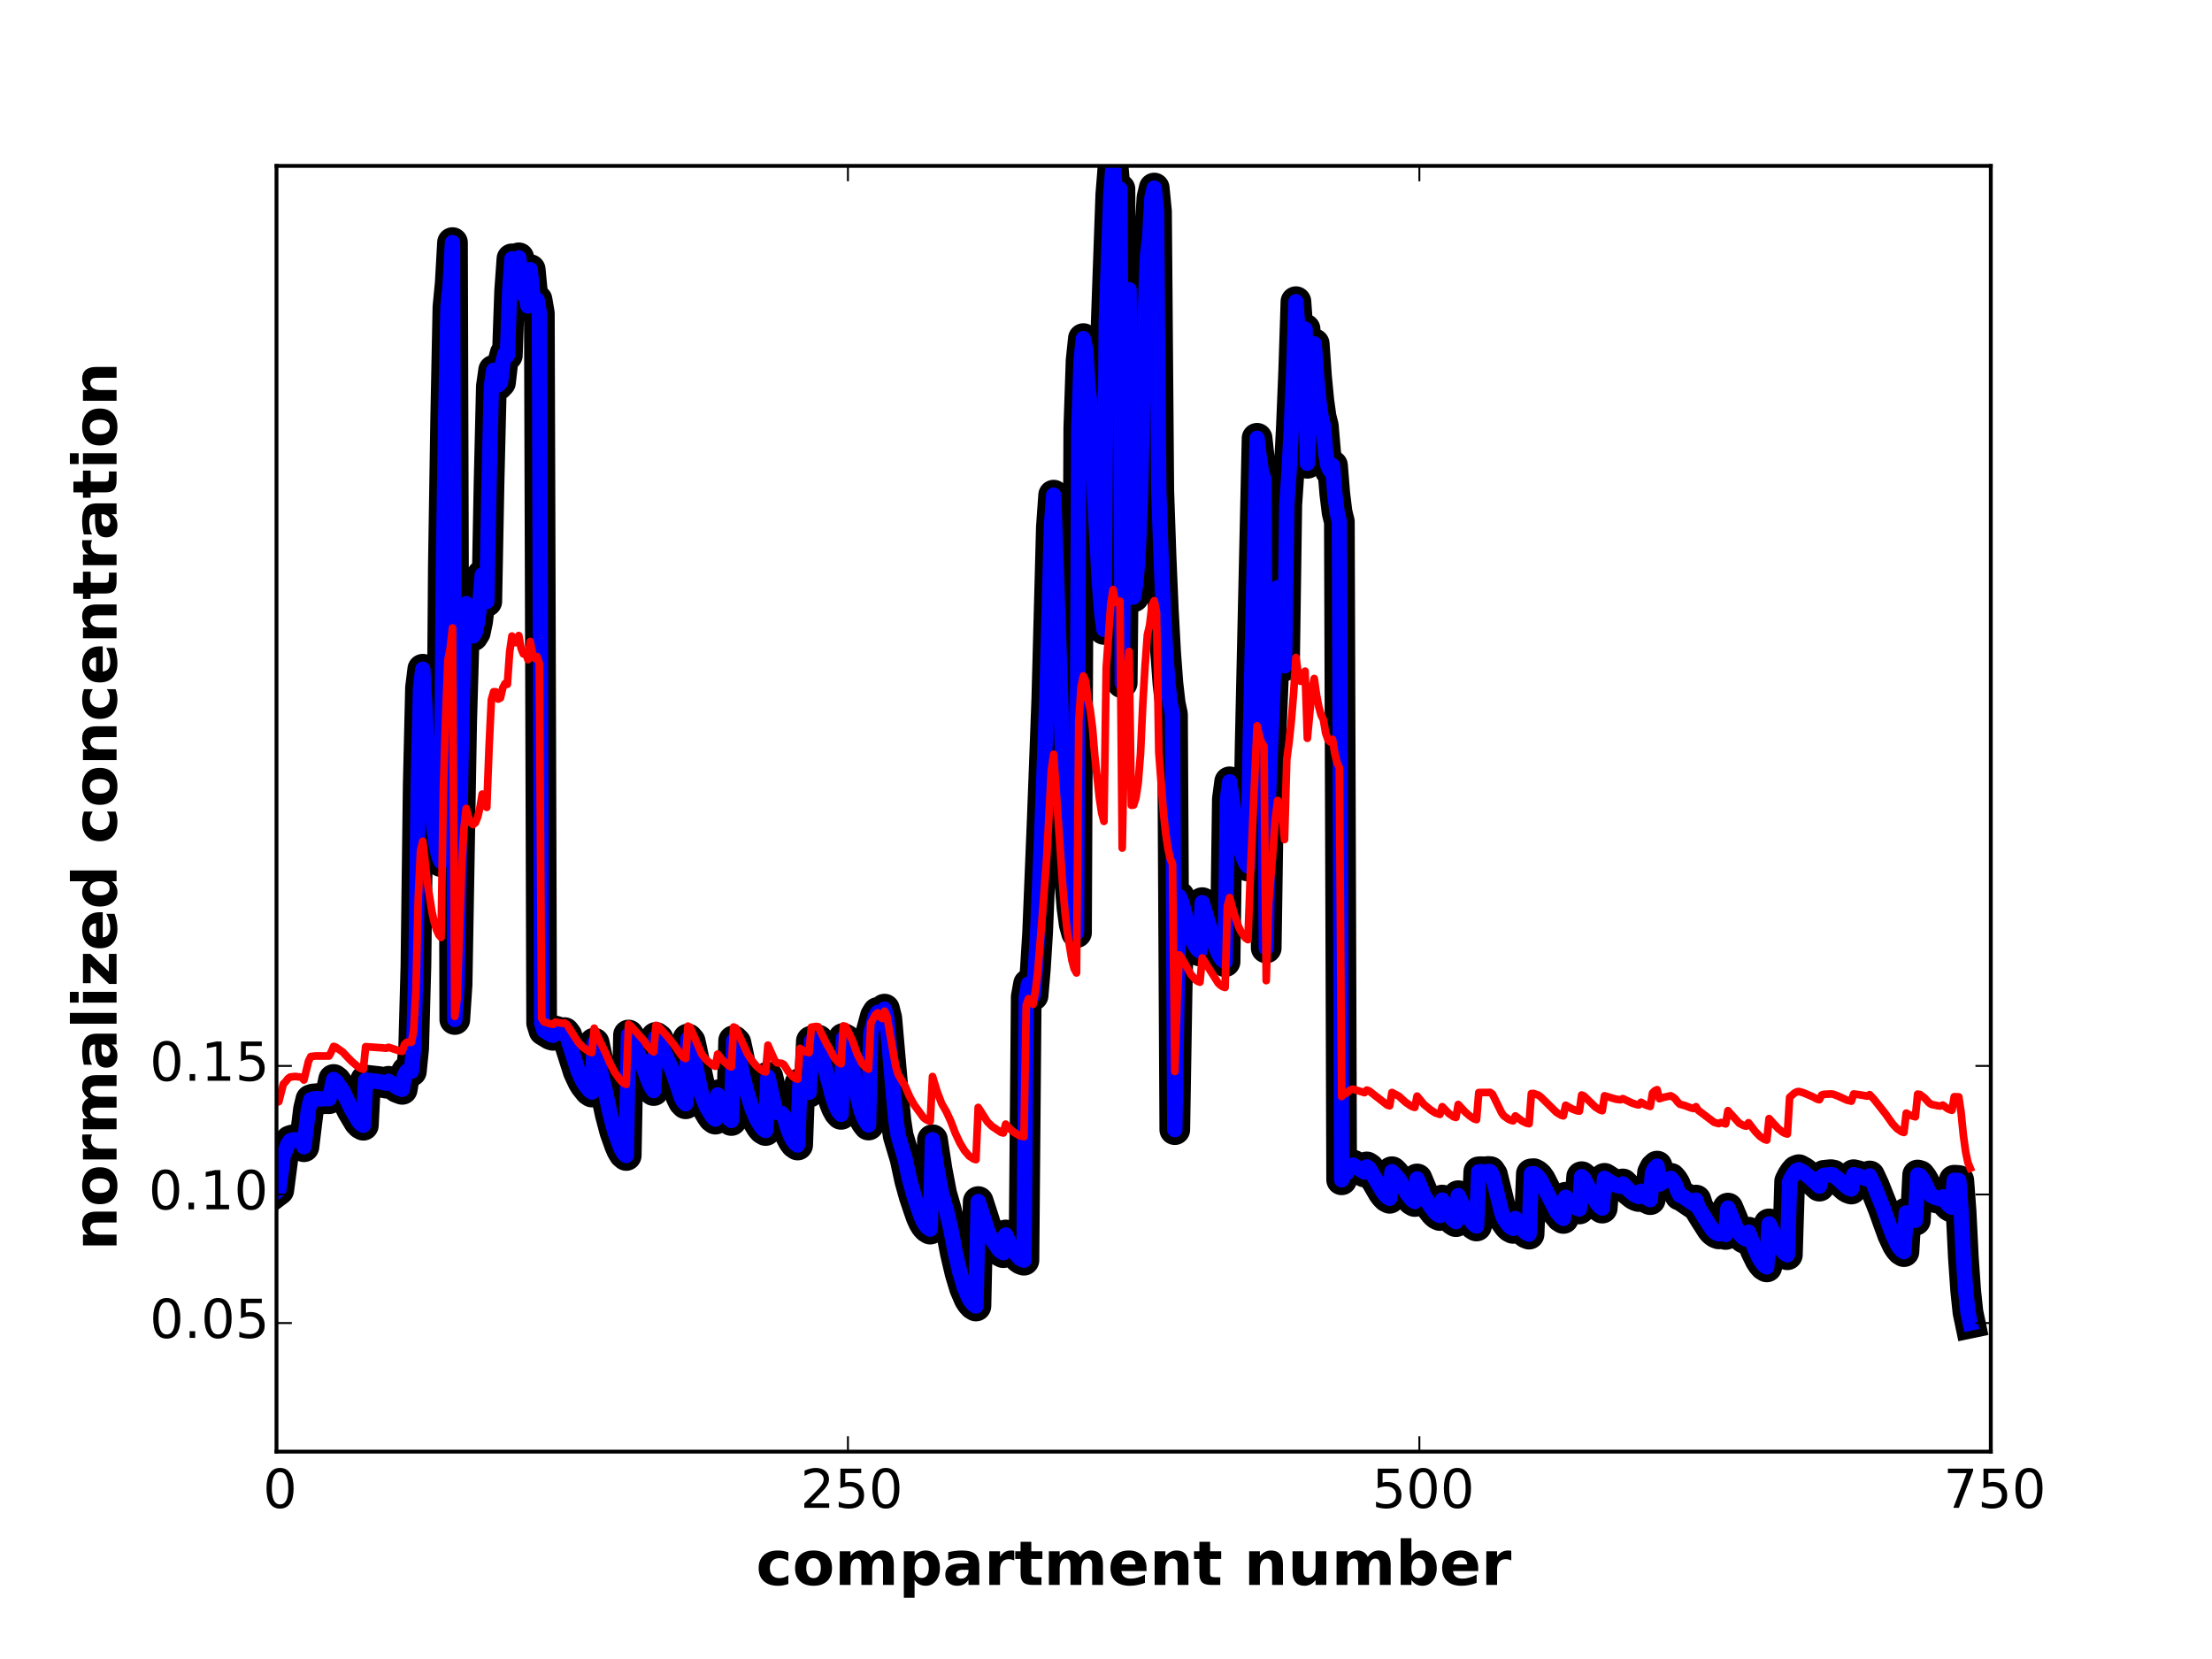 <?xml version="1.0" encoding="utf-8" standalone="no"?>
<!DOCTYPE svg PUBLIC "-//W3C//DTD SVG 1.1//EN"
  "http://www.w3.org/Graphics/SVG/1.1/DTD/svg11.dtd">
<!-- Created with matplotlib (http://matplotlib.org/) -->
<svg height="432pt" version="1.1" viewBox="0 0 576 432" width="576pt" xmlns="http://www.w3.org/2000/svg" xmlns:xlink="http://www.w3.org/1999/xlink">
 <defs>
  <style type="text/css">
*{stroke-linecap:butt;stroke-linejoin:round;}
  </style>
 </defs>
 <g id="figure_1">
  <g id="patch_1">
   <path d="
M0 432
L576 432
L576 0
L0 0
z
" style="fill:#ffffff;"/>
  </g>
  <g id="axes_1">
   <g id="patch_2">
    <path d="
M72 378
L518.4 378
L518.4 43.2
L72 43.2
z
" style="fill:#ffffff;"/>
   </g>
   <g id="line2d_1">
    <path clip-path="url(#p332b41defa)" d="
M72 310.316
L72.595 309.867
L73.786 300.676
L74.381 299.472
L74.976 297.903
L75.571 297.048
L76.166 296.843
L76.762 296.776
L78.547 297.112
L79.142 298.606
L80.333 288.84
L80.928 286.38
L81.523 286.176
L82.714 286.078
L83.309 286.183
L84.499 286.082
L85.69 286.097
L86.285 283.867
L86.88 281.094
L87.475 281.545
L89.261 284.06
L90.451 286.61
L91.642 289.05
L93.427 292.045
L94.022 292.669
L94.618 293.009
L95.213 281.256
L98.784 281.662
L100.57 282.054
L101.165 281.566
L103.546 283.223
L104.736 283.661
L105.331 280.042
L105.926 278.973
L107.117 278.956
L107.712 273.051
L108.307 251.461
L108.902 204.486
L109.498 179.108
L110.093 174.268
L111.283 195.794
L112.474 210.921
L113.069 216.306
L113.664 220.322
L114.259 223.004
L114.854 224.357
L115.45 147.163
L116.045 109.528
L116.64 79.968
L117.235 73.752
L117.83 63.175
L118.426 265.477
L119.021 256.377
L120.211 188.242
L120.806 167.59
L121.402 157.193
L121.997 161.849
L122.592 164.645
L123.187 165.581
L123.782 164.627
L124.378 161.729
L124.973 156.8
L125.568 149.714
L126.163 154.318
L126.758 156.622
L127.354 125.374
L127.949 100.596
L128.544 96.413
L129.139 96.454
L129.734 100.225
L130.33 99.568
L130.925 94.375
L131.52 92.106
L132.115 92.518
L132.71 75.755
L133.306 67.402
L133.901 70.843
L134.496 70.79
L135.091 67.14
L135.686 73.71
L136.282 76.707
L136.877 76.198
L137.472 79.677
L138.067 70.205
L138.662 76.374
L139.258 78.985
L139.853 78.09
L140.448 81.587
L141.043 266.386
L141.638 268.323
L143.424 269.411
L144.019 269.597
L144.614 268.476
L145.805 268.915
L146.4 269.043
L146.995 268.885
L147.59 269.653
L150.566 278.985
L151.757 281.537
L152.352 282.495
L153.542 283.969
L154.138 284.369
L154.733 271.626
L155.923 277.189
L157.709 284.563
L158.899 290.156
L160.09 294.655
L161.28 297.998
L161.875 299.393
L162.47 300.366
L163.066 300.877
L163.661 269.518
L164.256 270.446
L166.637 275.527
L169.018 281.91
L169.613 283.097
L170.208 283.973
L170.803 270.134
L171.398 270.583
L172.589 273.312
L173.779 275.917
L174.97 278.512
L176.16 281.982
L177.35 285.598
L177.946 286.799
L178.541 287.422
L179.136 270.535
L179.731 271.223
L181.517 279.543
L182.707 285.103
L183.898 288.076
L185.088 290.093
L185.683 290.962
L186.278 291.416
L186.874 285.117
L188.064 288.139
L189.85 291.306
L190.445 291.775
L191.04 270.996
L191.635 271.58
L192.23 274.292
L193.421 280.255
L194.611 284.817
L195.802 288.531
L196.992 291.365
L198.182 293.344
L198.778 294.025
L199.373 294.379
L199.968 280.443
L201.754 288.478
L202.349 289.678
L203.539 289.927
L204.134 290.599
L205.325 294.392
L205.92 295.84
L206.515 296.966
L207.11 297.748
L207.706 298.157
L208.301 282.115
L209.491 283.691
L210.086 284.171
L210.682 284.422
L211.277 271.111
L212.467 270.718
L213.062 270.856
L214.253 275.812
L215.443 280.526
L216.038 282.451
L216.634 284.946
L217.229 286.943
L217.824 288.441
L218.419 289.519
L219.014 290.175
L219.61 270.403
L220.205 270.712
L221.99 278.082
L223.181 284.925
L223.776 287.529
L224.371 289.607
L224.966 291.155
L225.562 292.207
L226.157 292.955
L226.752 269.036
L227.942 264.617
L228.538 263.641
L229.133 265.582
L229.728 266.566
L230.323 262.773
L230.918 265.122
L232.704 285.569
L233.299 291.877
L233.894 295.781
L235.68 301.758
L236.87 307.288
L238.061 311.551
L239.251 315.074
L239.846 316.768
L240.442 318.094
L241.037 319.065
L241.632 319.693
L242.227 320.061
L242.822 296.788
L244.013 304.59
L245.203 310.852
L246.394 314.957
L247.584 320.076
L248.774 326.314
L249.965 331.396
L251.155 335.355
L252.346 338.137
L252.941 339.062
L253.536 339.718
L254.131 340.084
L254.726 312.892
L255.917 316.555
L257.107 320.347
L257.702 321.68
L258.298 322.697
L259.488 324.452
L260.083 325.325
L260.678 325.896
L261.274 326.192
L261.869 321.585
L263.059 324.229
L264.25 326.138
L265.44 327.535
L266.035 327.947
L266.63 328.153
L267.226 259.582
L267.821 256.25
L268.416 258.231
L269.011 259.229
L269.606 252.315
L270.202 242.723
L271.392 213.584
L272.582 182.112
L273.773 137.259
L274.368 128.933
L276.749 198.091
L277.344 211.417
L277.939 221.89
L279.13 236.297
L279.725 240.694
L280.32 242.854
L280.915 111.521
L281.51 93.874
L282.106 88.171
L282.701 90.991
L283.296 100.567
L283.891 105.838
L284.486 115.333
L285.082 129.843
L286.272 151.766
L286.867 159.445
L287.462 163.899
L288.058 83.976
L289.248 50.668
L289.843 43.2
L290.438 49.856
L291.034 49.211
L291.629 49.217
L292.224 177.828
L292.819 117.541
L293.414 88.655
L294.01 75.432
L294.605 155.527
L295.2 155.413
L295.795 151.672
L296.39 143.754
L296.986 128.72
L297.581 102.84
L298.176 82.794
L298.771 66.804
L299.366 61.731
L299.962 51.487
L300.557 48.966
L301.152 55.044
L301.747 127.795
L302.342 145.024
L302.938 159.03
L303.533 169.979
L304.128 178
L304.723 183.188
L305.318 186.033
L305.914 294.154
L306.509 258.004
L307.104 233.478
L307.699 234.97
L310.08 243.512
L310.675 245.094
L311.27 246.332
L311.866 247.196
L312.461 247.651
L313.056 235.046
L315.437 242.98
L316.627 246.716
L317.222 248.137
L317.818 249.244
L318.413 250.013
L319.008 250.417
L319.603 208.104
L320.198 203.585
L321.389 212.201
L322.579 219.006
L323.174 221.465
L323.77 223.298
L324.365 224.756
L324.96 225.513
L325.555 193.188
L327.341 114.13
L327.936 119.482
L328.531 123.027
L329.126 124.799
L329.722 246.85
L330.317 207.372
L331.507 178.459
L332.102 162.038
L332.698 153.011
L333.293 157.761
L333.888 160.15
L334.483 173.38
L335.078 131.443
L335.674 122.668
L336.269 111.273
L336.864 96.882
L337.459 78.561
L338.054 86.997
L338.65 90.953
L339.245 90.551
L339.84 85.693
L340.435 120.642
L341.626 95.478
L342.221 89.525
L342.816 98.055
L343.411 104.228
L344.006 108.547
L344.602 110.922
L345.197 117.922
L345.792 121.338
L346.387 122.538
L346.982 121.227
L347.578 128.566
L348.173 133.423
L348.768 135.853
L349.363 307.22
L349.958 305.904
L350.554 305.511
L351.149 304.402
L351.744 303.592
L352.339 303.387
L355.315 305.185
L355.91 303.864
L356.506 304.261
L358.886 308.243
L360.077 310.307
L360.672 311.112
L361.267 311.705
L361.862 312.033
L362.458 305.113
L363.053 305.683
L363.648 306.439
L364.243 306.995
L366.029 310.239
L367.219 311.876
L367.814 312.515
L368.41 312.868
L369.005 306.993
L370.195 309.841
L370.79 311.32
L372.576 314.235
L373.766 315.739
L374.362 316.241
L374.957 316.518
L375.552 312.493
L376.742 315.044
L377.933 317.063
L378.528 317.739
L379.123 318.113
L379.718 311.352
L381.504 315.216
L382.694 317.289
L383.29 318.197
L383.885 318.875
L384.48 319.245
L385.075 305.141
L385.67 305.106
L386.861 305.185
L387.456 305.053
L388.051 305.086
L388.646 305.993
L391.027 315.706
L391.622 317.328
L392.813 319.005
L393.408 319.562
L394.003 319.869
L394.598 317.312
L396.384 320.011
L396.979 320.655
L397.574 321.116
L398.17 321.365
L398.765 305.671
L399.36 305.623
L399.955 305.936
L400.55 306.47
L401.146 307.297
L405.312 315.46
L406.502 316.9
L407.098 317.279
L407.693 311.762
L409.478 313.774
L410.669 314.62
L411.264 314.814
L411.859 306.409
L412.454 306.912
L414.835 311.695
L416.026 313.529
L416.621 314.187
L417.216 314.588
L417.811 306.841
L420.192 308.359
L421.382 308.794
L421.978 308.905
L422.573 308.296
L424.358 310.085
L425.549 311.036
L426.144 311.378
L426.739 311.568
L427.334 310.208
L428.525 311.621
L429.12 312.108
L429.715 312.382
L430.31 305.396
L430.906 304.211
L431.501 303.653
L432.096 308.342
L433.286 307.582
L433.882 307.386
L434.477 307.042
L435.072 306.834
L435.667 307.515
L436.262 308.491
L436.858 310.109
L437.453 311.234
L438.048 311.441
L441.024 313.451
L441.619 312.495
L442.214 314.372
L444 317.259
L445.786 320.05
L446.381 320.676
L446.976 321.081
L447.571 321.304
L448.166 320.7
L448.762 321.183
L449.357 321.452
L449.952 314.59
L451.142 317.394
L452.333 320.441
L453.523 321.855
L454.118 322.361
L454.714 322.647
L455.309 320.858
L457.094 325.479
L458.285 327.943
L458.88 328.869
L459.475 329.536
L460.07 329.896
L460.666 318.7
L463.046 323.902
L464.237 325.788
L464.832 326.401
L465.427 326.735
L466.022 307.63
L466.618 306.431
L467.213 305.512
L467.808 304.821
L468.403 304.585
L469.594 305.248
L471.379 306.704
L473.76 308.872
L474.355 306.447
L474.95 306.063
L476.736 305.876
L477.331 305.979
L478.522 306.892
L480.902 309.046
L481.498 309.412
L482.093 309.62
L482.688 305.887
L483.878 306.181
L485.664 306.867
L486.259 306.993
L486.854 306.218
L488.045 308.774
L490.426 314.762
L491.616 318.128
L492.806 321.382
L493.997 323.945
L494.592 324.888
L495.187 325.559
L495.782 325.919
L496.378 315.847
L497.568 317.113
L498.163 317.536
L498.758 317.769
L499.354 305.97
L499.949 306.145
L500.544 306.906
L501.139 307.93
L502.33 310.522
L502.925 311.321
L504.115 311.871
L505.306 312.165
L505.901 311.673
L507.091 313.419
L507.686 314.024
L508.282 314.364
L508.877 307.323
L510.067 307.397
L510.662 315.42
L511.258 327.43
L511.853 336.022
L512.448 341.682
L513.043 344.52
L513.043 344.52" style="fill:none;stroke:#000000;stroke-linecap:square;stroke-width:8;"/>
   </g>
   <g id="line2d_2">
    <path clip-path="url(#p332b41defa)" d="
M72 310.316
L72.595 309.867
L73.786 300.676
L74.381 299.472
L74.976 297.903
L75.571 297.048
L76.166 296.843
L76.762 296.776
L78.547 297.112
L79.142 298.606
L80.333 288.84
L80.928 286.38
L81.523 286.176
L82.714 286.078
L83.309 286.183
L84.499 286.082
L85.69 286.097
L86.285 283.867
L86.88 281.094
L87.475 281.545
L89.261 284.06
L90.451 286.61
L91.642 289.05
L93.427 292.045
L94.022 292.669
L94.618 293.009
L95.213 281.256
L98.784 281.662
L100.57 282.054
L101.165 281.566
L103.546 283.223
L104.736 283.661
L105.331 280.042
L105.926 278.973
L107.117 278.956
L107.712 273.051
L108.307 251.461
L108.902 204.486
L109.498 179.108
L110.093 174.268
L111.283 195.794
L112.474 210.921
L113.069 216.306
L113.664 220.322
L114.259 223.004
L114.854 224.357
L115.45 147.163
L116.045 109.528
L116.64 79.968
L117.235 73.752
L117.83 63.175
L118.426 265.477
L119.021 256.377
L120.211 188.242
L120.806 167.59
L121.402 157.193
L121.997 161.849
L122.592 164.645
L123.187 165.581
L123.782 164.627
L124.378 161.729
L124.973 156.8
L125.568 149.714
L126.163 154.318
L126.758 156.622
L127.354 125.374
L127.949 100.596
L128.544 96.413
L129.139 96.454
L129.734 100.225
L130.33 99.568
L130.925 94.375
L131.52 92.106
L132.115 92.518
L132.71 75.755
L133.306 67.402
L133.901 70.843
L134.496 70.79
L135.091 67.14
L135.686 73.71
L136.282 76.707
L136.877 76.198
L137.472 79.677
L138.067 70.205
L138.662 76.374
L139.258 78.985
L139.853 78.09
L140.448 81.587
L141.043 266.386
L141.638 268.323
L143.424 269.411
L144.019 269.597
L144.614 268.476
L145.805 268.915
L146.4 269.043
L146.995 268.885
L147.59 269.653
L150.566 278.985
L151.757 281.537
L152.352 282.495
L153.542 283.969
L154.138 284.369
L154.733 271.626
L155.923 277.189
L157.709 284.563
L158.899 290.156
L160.09 294.655
L161.28 297.998
L161.875 299.393
L162.47 300.366
L163.066 300.877
L163.661 269.518
L164.256 270.446
L166.637 275.527
L169.018 281.91
L169.613 283.097
L170.208 283.973
L170.803 270.134
L171.398 270.583
L172.589 273.312
L173.779 275.917
L174.97 278.512
L176.16 281.982
L177.35 285.598
L177.946 286.799
L178.541 287.422
L179.136 270.535
L179.731 271.223
L181.517 279.543
L182.707 285.103
L183.898 288.076
L185.088 290.093
L185.683 290.962
L186.278 291.416
L186.874 285.117
L188.064 288.139
L189.85 291.306
L190.445 291.775
L191.04 270.996
L191.635 271.58
L192.23 274.292
L193.421 280.255
L194.611 284.817
L195.802 288.531
L196.992 291.365
L198.182 293.344
L198.778 294.025
L199.373 294.379
L199.968 280.443
L201.754 288.478
L202.349 289.678
L203.539 289.927
L204.134 290.599
L205.325 294.392
L205.92 295.84
L206.515 296.966
L207.11 297.748
L207.706 298.157
L208.301 282.115
L209.491 283.691
L210.086 284.171
L210.682 284.422
L211.277 271.111
L212.467 270.718
L213.062 270.856
L214.253 275.812
L215.443 280.526
L216.038 282.451
L216.634 284.946
L217.229 286.943
L217.824 288.441
L218.419 289.519
L219.014 290.175
L219.61 270.403
L220.205 270.712
L221.99 278.082
L223.181 284.925
L223.776 287.529
L224.371 289.607
L224.966 291.155
L225.562 292.207
L226.157 292.955
L226.752 269.036
L227.942 264.617
L228.538 263.641
L229.133 265.582
L229.728 266.566
L230.323 262.773
L230.918 265.122
L232.704 285.569
L233.299 291.877
L233.894 295.781
L235.68 301.758
L236.87 307.288
L238.061 311.551
L239.251 315.074
L239.846 316.768
L240.442 318.094
L241.037 319.065
L241.632 319.693
L242.227 320.061
L242.822 296.788
L244.013 304.59
L245.203 310.852
L246.394 314.957
L247.584 320.076
L248.774 326.314
L249.965 331.396
L251.155 335.355
L252.346 338.137
L252.941 339.062
L253.536 339.718
L254.131 340.084
L254.726 312.892
L255.917 316.555
L257.107 320.347
L257.702 321.68
L258.298 322.697
L259.488 324.452
L260.083 325.325
L260.678 325.896
L261.274 326.192
L261.869 321.585
L263.059 324.229
L264.25 326.138
L265.44 327.535
L266.035 327.947
L266.63 328.153
L267.226 259.582
L267.821 256.25
L268.416 258.231
L269.011 259.229
L269.606 252.315
L270.202 242.723
L271.392 213.584
L272.582 182.112
L273.773 137.259
L274.368 128.933
L276.749 198.091
L277.344 211.417
L277.939 221.89
L279.13 236.297
L279.725 240.694
L280.32 242.854
L280.915 111.521
L281.51 93.874
L282.106 88.171
L282.701 90.991
L283.296 100.567
L283.891 105.838
L284.486 115.333
L285.082 129.843
L286.272 151.766
L286.867 159.445
L287.462 163.899
L288.058 83.976
L289.248 50.668
L289.843 43.2
L290.438 49.856
L291.034 49.211
L291.629 49.217
L292.224 177.828
L292.819 117.541
L293.414 88.655
L294.01 75.432
L294.605 155.527
L295.2 155.413
L295.795 151.672
L296.39 143.754
L296.986 128.72
L297.581 102.84
L298.176 82.794
L298.771 66.804
L299.366 61.731
L299.962 51.487
L300.557 48.966
L301.152 55.044
L301.747 127.795
L302.342 145.024
L302.938 159.03
L303.533 169.979
L304.128 178
L304.723 183.188
L305.318 186.033
L305.914 294.154
L306.509 258.004
L307.104 233.478
L307.699 234.97
L310.08 243.512
L310.675 245.094
L311.27 246.332
L311.866 247.196
L312.461 247.651
L313.056 235.046
L315.437 242.98
L316.627 246.716
L317.222 248.137
L317.818 249.244
L318.413 250.013
L319.008 250.417
L319.603 208.104
L320.198 203.585
L321.389 212.201
L322.579 219.006
L323.174 221.465
L323.77 223.298
L324.365 224.756
L324.96 225.513
L325.555 193.188
L327.341 114.13
L327.936 119.482
L328.531 123.027
L329.126 124.799
L329.722 246.85
L330.317 207.372
L331.507 178.459
L332.102 162.038
L332.698 153.011
L333.293 157.761
L333.888 160.15
L334.483 173.38
L335.078 131.443
L335.674 122.668
L336.269 111.273
L336.864 96.882
L337.459 78.561
L338.054 86.997
L338.65 90.953
L339.245 90.551
L339.84 85.693
L340.435 120.642
L341.626 95.478
L342.221 89.525
L342.816 98.055
L343.411 104.228
L344.006 108.547
L344.602 110.922
L345.197 117.922
L345.792 121.338
L346.387 122.538
L346.982 121.227
L347.578 128.566
L348.173 133.423
L348.768 135.853
L349.363 307.22
L349.958 305.904
L350.554 305.511
L351.149 304.402
L351.744 303.592
L352.339 303.387
L355.315 305.185
L355.91 303.864
L356.506 304.261
L358.886 308.243
L360.077 310.307
L360.672 311.112
L361.267 311.705
L361.862 312.033
L362.458 305.113
L363.053 305.683
L363.648 306.439
L364.243 306.995
L366.029 310.239
L367.219 311.876
L367.814 312.515
L368.41 312.868
L369.005 306.993
L370.195 309.841
L370.79 311.32
L372.576 314.235
L373.766 315.739
L374.362 316.241
L374.957 316.518
L375.552 312.493
L376.742 315.044
L377.933 317.063
L378.528 317.739
L379.123 318.113
L379.718 311.352
L381.504 315.216
L382.694 317.289
L383.29 318.197
L383.885 318.875
L384.48 319.245
L385.075 305.141
L385.67 305.106
L386.861 305.185
L387.456 305.053
L388.051 305.086
L388.646 305.993
L391.027 315.706
L391.622 317.328
L392.813 319.005
L393.408 319.562
L394.003 319.869
L394.598 317.312
L396.384 320.011
L396.979 320.655
L397.574 321.116
L398.17 321.365
L398.765 305.671
L399.36 305.623
L399.955 305.936
L400.55 306.47
L401.146 307.297
L405.312 315.46
L406.502 316.9
L407.098 317.279
L407.693 311.762
L409.478 313.774
L410.669 314.62
L411.264 314.814
L411.859 306.409
L412.454 306.912
L414.835 311.695
L416.026 313.529
L416.621 314.187
L417.216 314.588
L417.811 306.841
L420.192 308.359
L421.382 308.794
L421.978 308.905
L422.573 308.296
L424.358 310.085
L425.549 311.036
L426.144 311.378
L426.739 311.568
L427.334 310.208
L428.525 311.621
L429.12 312.108
L429.715 312.382
L430.31 305.396
L430.906 304.211
L431.501 303.653
L432.096 308.342
L433.286 307.582
L433.882 307.386
L434.477 307.042
L435.072 306.834
L435.667 307.515
L436.262 308.491
L436.858 310.109
L437.453 311.234
L438.048 311.441
L441.024 313.451
L441.619 312.495
L442.214 314.372
L444 317.259
L445.786 320.05
L446.381 320.676
L446.976 321.081
L447.571 321.304
L448.166 320.7
L448.762 321.183
L449.357 321.452
L449.952 314.59
L451.142 317.394
L452.333 320.441
L453.523 321.855
L454.118 322.361
L454.714 322.647
L455.309 320.858
L457.094 325.479
L458.285 327.943
L458.88 328.869
L459.475 329.536
L460.07 329.896
L460.666 318.7
L463.046 323.902
L464.237 325.788
L464.832 326.401
L465.427 326.735
L466.022 307.63
L466.618 306.431
L467.213 305.512
L467.808 304.821
L468.403 304.585
L469.594 305.248
L471.379 306.704
L473.76 308.872
L474.355 306.447
L474.95 306.063
L476.736 305.876
L477.331 305.979
L478.522 306.892
L480.902 309.046
L481.498 309.412
L482.093 309.62
L482.688 305.887
L483.878 306.181
L485.664 306.867
L486.259 306.993
L486.854 306.218
L488.045 308.774
L490.426 314.762
L491.616 318.128
L492.806 321.382
L493.997 323.945
L494.592 324.888
L495.187 325.559
L495.782 325.919
L496.378 315.847
L497.568 317.113
L498.163 317.536
L498.758 317.769
L499.354 305.97
L499.949 306.145
L500.544 306.906
L501.139 307.93
L502.33 310.522
L502.925 311.321
L504.115 311.871
L505.306 312.165
L505.901 311.673
L507.091 313.419
L507.686 314.024
L508.282 314.364
L508.877 307.323
L510.067 307.397
L510.662 315.42
L511.258 327.43
L511.853 336.022
L512.448 341.682
L513.043 344.52
L513.043 344.52" style="fill:none;stroke:#0000ff;stroke-linecap:square;stroke-width:4;"/>
   </g>
   <g id="line2d_3">
    <path clip-path="url(#p332b41defa)" d="
M72 287.086
L72.595 286.861
L73.786 282.265
L74.381 281.663
L74.976 280.879
L75.571 280.452
L76.762 280.316
L78.547 280.484
L79.142 281.23
L80.333 276.348
L80.928 275.117
L82.118 274.978
L85.69 274.976
L86.285 273.861
L86.88 272.475
L87.475 272.7
L89.261 273.958
L90.451 275.232
L91.642 276.453
L93.427 277.95
L94.022 278.262
L94.618 278.432
L95.213 272.555
L99.379 272.842
L100.57 272.954
L101.165 272.711
L104.141 273.679
L104.736 273.758
L105.331 271.948
L105.926 271.414
L107.117 271.406
L107.712 268.453
L108.307 257.658
L108.902 234.17
L109.498 221.481
L110.093 219.061
L111.283 229.825
L112.474 237.388
L113.069 240.08
L113.664 242.088
L114.259 243.43
L114.854 244.106
L115.45 205.509
L116.045 186.692
L116.64 171.911
L117.235 168.804
L117.83 163.515
L118.426 264.666
L119.021 260.116
L120.211 226.048
L120.806 215.723
L121.402 210.524
L121.997 212.852
L122.592 214.25
L123.187 214.718
L123.782 214.241
L124.378 212.792
L124.973 210.328
L125.568 206.785
L126.163 209.086
L126.758 210.238
L127.354 194.614
L127.949 182.226
L128.544 180.134
L129.139 180.155
L129.734 182.04
L130.33 181.712
L130.925 179.115
L131.52 177.981
L132.115 178.186
L132.71 169.805
L133.306 165.629
L133.901 167.349
L134.496 167.323
L135.091 165.498
L135.686 168.782
L136.282 170.281
L136.877 170.027
L137.472 171.766
L138.067 167.03
L138.662 170.115
L139.258 171.42
L139.853 170.972
L140.448 172.721
L141.043 265.121
L141.638 266.089
L143.424 266.633
L144.019 266.726
L144.614 266.165
L145.805 266.385
L146.4 266.449
L146.995 266.37
L147.59 266.754
L150.566 271.42
L151.757 272.696
L152.947 273.537
L153.542 273.912
L154.138 274.112
L154.733 267.74
L155.923 270.522
L157.709 274.209
L158.899 277.006
L160.09 279.255
L161.28 280.926
L161.875 281.624
L162.47 282.11
L163.066 282.366
L163.661 266.687
L164.256 267.151
L167.232 270.487
L167.827 271.169
L168.422 272.156
L169.613 273.476
L170.208 273.914
L170.803 266.995
L171.398 267.219
L173.779 269.886
L175.565 272.139
L176.755 273.853
L177.35 274.727
L177.946 275.327
L178.541 275.638
L179.136 267.195
L179.731 267.539
L181.517 271.699
L182.707 274.479
L183.898 275.966
L185.088 276.974
L185.683 277.409
L186.278 277.636
L186.874 274.486
L188.064 275.997
L189.85 277.58
L190.445 277.815
L191.04 267.425
L191.635 267.717
L194.611 274.336
L195.802 276.193
L196.992 277.61
L198.182 278.6
L198.778 278.94
L199.373 279.117
L199.968 272.149
L201.754 276.166
L202.349 276.767
L203.539 276.891
L204.134 277.227
L205.325 279.124
L206.515 280.411
L207.11 280.802
L207.706 281.006
L208.301 272.985
L209.491 273.773
L210.682 274.138
L211.277 267.483
L212.467 267.286
L213.062 267.355
L214.253 269.833
L215.443 272.19
L216.038 273.153
L217.229 275.399
L217.824 276.148
L218.419 276.687
L219.014 277.015
L219.61 267.129
L220.205 267.283
L221.99 270.969
L223.181 274.39
L224.371 276.731
L224.966 277.505
L225.562 278.031
L226.157 278.405
L226.752 266.446
L227.942 264.236
L228.538 263.748
L229.133 264.719
L229.728 265.211
L230.323 263.314
L230.918 264.489
L232.704 274.712
L233.299 277.866
L233.894 279.818
L235.68 282.807
L236.87 285.571
L238.061 287.703
L240.442 290.974
L241.037 291.46
L241.632 291.774
L242.227 291.958
L242.822 280.321
L244.013 284.222
L245.203 287.353
L246.394 289.406
L247.584 291.965
L248.774 295.085
L249.965 297.626
L251.155 299.605
L252.346 300.996
L253.536 301.786
L254.131 301.97
L254.726 288.373
L255.917 290.205
L257.107 292.101
L258.298 293.276
L260.678 294.875
L261.274 295.024
L261.869 292.72
L263.059 294.042
L264.25 294.996
L265.44 295.695
L266.63 296.004
L267.226 261.718
L267.821 260.053
L268.416 261.043
L269.011 261.542
L269.606 258.085
L270.202 253.289
L271.392 238.719
L272.582 222.984
L273.773 200.557
L274.368 196.394
L276.749 230.973
L277.344 237.636
L277.939 242.873
L279.13 250.076
L279.725 252.275
L280.32 253.355
L280.915 187.688
L281.51 178.864
L282.106 176.013
L282.701 177.423
L283.296 182.211
L283.891 184.847
L284.486 189.594
L285.082 196.849
L286.272 207.811
L286.867 211.65
L287.462 213.877
L288.058 173.915
L289.248 157.262
L289.843 153.527
L290.438 156.856
L291.034 156.533
L291.629 156.536
L292.224 220.841
L292.819 190.698
L293.414 176.255
L294.01 169.643
L294.605 209.691
L295.2 209.634
L295.795 207.764
L296.39 203.804
L296.986 196.287
L297.581 183.347
L298.176 173.325
L298.771 165.329
L299.366 162.793
L299.962 157.671
L300.557 156.41
L301.152 159.45
L301.747 195.825
L302.938 211.442
L303.533 216.917
L304.128 220.927
L304.723 223.521
L305.318 224.944
L305.914 279.004
L306.509 260.93
L307.104 248.666
L307.699 249.413
L310.08 253.683
L311.27 255.093
L311.866 255.525
L312.461 255.753
L313.056 249.451
L317.222 255.996
L317.818 256.549
L318.413 256.934
L319.008 257.136
L319.603 235.979
L320.198 233.72
L321.389 238.028
L322.579 241.431
L323.174 242.66
L324.365 244.305
L324.96 244.684
L325.555 228.522
L327.341 188.992
L327.936 191.668
L328.531 193.441
L329.126 194.327
L329.722 255.353
L330.317 235.613
L331.507 221.157
L332.102 212.947
L332.698 208.433
L333.293 210.808
L333.888 212.002
L334.483 218.617
L335.078 197.649
L335.674 193.262
L336.269 187.564
L336.864 180.368
L337.459 171.208
L338.054 175.426
L338.65 177.404
L339.245 177.203
L339.84 174.774
L340.435 192.248
L341.626 179.666
L342.221 176.69
L342.816 180.955
L343.411 184.041
L344.006 186.201
L344.602 187.389
L345.197 190.889
L345.792 192.596
L346.387 193.197
L346.982 192.541
L347.578 196.211
L348.173 198.639
L348.768 199.854
L349.363 285.537
L349.958 284.88
L350.554 284.683
L351.744 283.724
L352.339 283.621
L355.315 284.52
L355.91 283.859
L356.506 284.058
L361.267 287.78
L361.862 287.944
L362.458 284.484
L364.243 285.425
L366.029 287.047
L367.219 287.866
L367.814 288.185
L368.41 288.361
L369.005 285.424
L370.195 286.848
L370.79 287.588
L372.576 289.045
L373.766 289.797
L374.957 290.186
L375.552 288.174
L377.338 290
L378.528 290.797
L379.123 290.984
L379.718 287.603
L381.504 289.536
L382.694 290.572
L383.885 291.365
L384.48 291.55
L385.075 284.498
L388.051 284.47
L388.646 284.924
L391.027 289.781
L391.622 290.591
L392.813 291.43
L393.408 291.709
L394.003 291.862
L394.598 290.584
L396.384 291.933
L397.574 292.486
L398.17 292.61
L398.765 284.763
L399.36 284.739
L400.55 285.162
L401.146 285.576
L405.312 289.658
L406.502 290.378
L407.098 290.567
L407.693 287.809
L409.478 288.814
L410.669 289.238
L411.264 289.334
L411.859 285.132
L412.454 285.383
L415.43 288.278
L416.621 289.021
L417.216 289.221
L417.811 285.348
L420.787 286.228
L421.978 286.38
L422.573 286.075
L424.954 287.217
L426.144 287.616
L426.739 287.712
L427.334 287.032
L428.525 287.738
L429.715 288.118
L430.31 284.625
L430.906 284.033
L431.501 283.754
L432.096 286.098
L433.286 285.718
L435.072 285.345
L435.667 285.685
L436.262 286.173
L436.858 286.982
L437.453 287.544
L438.643 287.858
L440.429 288.527
L441.024 288.653
L441.619 288.175
L442.214 289.113
L446.381 292.265
L447.571 292.58
L448.166 292.277
L449.357 292.653
L449.952 289.223
L452.928 292.523
L454.118 293.108
L454.714 293.251
L455.309 292.357
L457.094 294.667
L458.285 295.899
L459.475 296.695
L460.07 296.875
L460.666 291.278
L463.046 293.878
L464.237 294.821
L464.832 295.128
L465.427 295.295
L466.022 285.742
L467.213 284.683
L467.808 284.338
L468.403 284.22
L469.594 284.551
L471.974 285.569
L473.165 286.209
L473.76 286.363
L474.355 285.151
L474.95 284.959
L476.736 284.865
L477.331 284.917
L478.522 285.373
L480.902 286.45
L482.093 286.737
L482.688 284.871
L483.878 285.018
L486.259 285.424
L486.854 285.037
L488.045 286.315
L491.021 290.084
L492.806 292.618
L493.997 293.9
L495.187 294.707
L495.782 294.887
L496.378 289.851
L497.568 290.484
L498.758 290.812
L499.354 284.913
L499.949 285
L501.139 285.893
L502.33 287.188
L502.925 287.588
L504.71 287.958
L505.306 288.01
L505.901 287.764
L507.091 288.637
L507.686 288.94
L508.282 289.109
L508.877 285.589
L510.067 285.626
L510.662 289.637
L511.258 295.642
L511.853 299.938
L512.448 302.768
L513.043 304.187
L513.043 304.187" style="fill:none;stroke:#ff0000;stroke-linecap:square;stroke-width:2;"/>
   </g>
   <g id="patch_3">
    <path d="
M72 43.2
L518.4 43.2" style="fill:none;stroke:#000000;stroke-linecap:square;stroke-linejoin:miter;"/>
   </g>
   <g id="patch_4">
    <path d="
M518.4 378
L518.4 43.2" style="fill:none;stroke:#000000;stroke-linecap:square;stroke-linejoin:miter;"/>
   </g>
   <g id="patch_5">
    <path d="
M72 378
L518.4 378" style="fill:none;stroke:#000000;stroke-linecap:square;stroke-linejoin:miter;"/>
   </g>
   <g id="patch_6">
    <path d="
M72 378
L72 43.2" style="fill:none;stroke:#000000;stroke-linecap:square;stroke-linejoin:miter;"/>
   </g>
   <g id="matplotlib.axis_1">
    <g id="xtick_1">
     <g id="line2d_4">
      <defs>
       <path d="
M0 0
L0 -4" id="m93b0483c22" style="stroke:#000000;stroke-width:0.5;"/>
      </defs>
      <g>
       <use style="stroke:#000000;stroke-width:0.5;" x="72.0" xlink:href="#m93b0483c22" y="378.0"/>
      </g>
     </g>
     <g id="line2d_5">
      <defs>
       <path d="
M0 0
L0 4" id="m741efc42ff" style="stroke:#000000;stroke-width:0.5;"/>
      </defs>
      <g>
       <use style="stroke:#000000;stroke-width:0.5;" x="72.0" xlink:href="#m741efc42ff" y="43.2"/>
      </g>
     </g>
     <g id="text_1">
      <!-- 0 -->
      <defs>
       <path d="
M31.781 66.406
Q24.172 66.406 20.328 58.906
Q16.5 51.422 16.5 36.375
Q16.5 21.391 20.328 13.891
Q24.172 6.391 31.781 6.391
Q39.453 6.391 43.281 13.891
Q47.125 21.391 47.125 36.375
Q47.125 51.422 43.281 58.906
Q39.453 66.406 31.781 66.406
M31.781 74.219
Q44.047 74.219 50.516 64.516
Q56.984 54.828 56.984 36.375
Q56.984 17.969 50.516 8.266
Q44.047 -1.422 31.781 -1.422
Q19.531 -1.422 13.062 8.266
Q6.594 17.969 6.594 36.375
Q6.594 54.828 13.062 64.516
Q19.531 74.219 31.781 74.219" id="BitstreamVeraSans-Roman-30"/>
      </defs>
      <g transform="translate(68.473 392.638)scale(0.14 -0.14)">
       <use xlink:href="#BitstreamVeraSans-Roman-30"/>
      </g>
     </g>
    </g>
    <g id="xtick_2">
     <g id="line2d_6">
      <g>
       <use style="stroke:#000000;stroke-width:0.5;" x="220.8" xlink:href="#m93b0483c22" y="378.0"/>
      </g>
     </g>
     <g id="line2d_7">
      <g>
       <use style="stroke:#000000;stroke-width:0.5;" x="220.8" xlink:href="#m741efc42ff" y="43.2"/>
      </g>
     </g>
     <g id="text_2">
      <!-- 250 -->
      <defs>
       <path d="
M19.188 8.297
L53.609 8.297
L53.609 0
L7.328 0
L7.328 8.297
Q12.938 14.109 22.625 23.891
Q32.328 33.688 34.812 36.531
Q39.547 41.844 41.422 45.531
Q43.312 49.219 43.312 52.781
Q43.312 58.594 39.234 62.25
Q35.156 65.922 28.609 65.922
Q23.969 65.922 18.812 64.312
Q13.672 62.703 7.812 59.422
L7.812 69.391
Q13.766 71.781 18.938 73
Q24.125 74.219 28.422 74.219
Q39.75 74.219 46.484 68.547
Q53.219 62.891 53.219 53.422
Q53.219 48.922 51.531 44.891
Q49.859 40.875 45.406 35.406
Q44.188 33.984 37.641 27.219
Q31.109 20.453 19.188 8.297" id="BitstreamVeraSans-Roman-32"/>
       <path d="
M10.797 72.906
L49.516 72.906
L49.516 64.594
L19.828 64.594
L19.828 46.734
Q21.969 47.469 24.109 47.828
Q26.266 48.188 28.422 48.188
Q40.625 48.188 47.75 41.5
Q54.891 34.812 54.891 23.391
Q54.891 11.625 47.562 5.094
Q40.234 -1.422 26.906 -1.422
Q22.312 -1.422 17.547 -0.641
Q12.797 0.141 7.719 1.703
L7.719 11.625
Q12.109 9.234 16.797 8.062
Q21.484 6.891 26.703 6.891
Q35.156 6.891 40.078 11.328
Q45.016 15.766 45.016 23.391
Q45.016 31 40.078 35.438
Q35.156 39.891 26.703 39.891
Q22.75 39.891 18.812 39.016
Q14.891 38.141 10.797 36.281
z
" id="BitstreamVeraSans-Roman-35"/>
      </defs>
      <g transform="translate(208.417 392.638)scale(0.14 -0.14)">
       <use xlink:href="#BitstreamVeraSans-Roman-32"/>
       <use x="63.623" xlink:href="#BitstreamVeraSans-Roman-35"/>
       <use x="127.246" xlink:href="#BitstreamVeraSans-Roman-30"/>
      </g>
     </g>
    </g>
    <g id="xtick_3">
     <g id="line2d_8">
      <g>
       <use style="stroke:#000000;stroke-width:0.5;" x="369.6" xlink:href="#m93b0483c22" y="378.0"/>
      </g>
     </g>
     <g id="line2d_9">
      <g>
       <use style="stroke:#000000;stroke-width:0.5;" x="369.6" xlink:href="#m741efc42ff" y="43.2"/>
      </g>
     </g>
     <g id="text_3">
      <!-- 500 -->
      <g transform="translate(357.244 392.638)scale(0.14 -0.14)">
       <use xlink:href="#BitstreamVeraSans-Roman-35"/>
       <use x="63.623" xlink:href="#BitstreamVeraSans-Roman-30"/>
       <use x="127.246" xlink:href="#BitstreamVeraSans-Roman-30"/>
      </g>
     </g>
    </g>
    <g id="xtick_4">
     <g id="line2d_10">
      <g>
       <use style="stroke:#000000;stroke-width:0.5;" x="518.4" xlink:href="#m93b0483c22" y="378.0"/>
      </g>
     </g>
     <g id="line2d_11">
      <g>
       <use style="stroke:#000000;stroke-width:0.5;" x="518.4" xlink:href="#m741efc42ff" y="43.2"/>
      </g>
     </g>
     <g id="text_4">
      <!-- 750 -->
      <defs>
       <path d="
M8.203 72.906
L55.078 72.906
L55.078 68.703
L28.609 0
L18.312 0
L43.219 64.594
L8.203 64.594
z
" id="BitstreamVeraSans-Roman-37"/>
      </defs>
      <g transform="translate(506.078 392.638)scale(0.14 -0.14)">
       <use xlink:href="#BitstreamVeraSans-Roman-37"/>
       <use x="63.623" xlink:href="#BitstreamVeraSans-Roman-35"/>
       <use x="127.246" xlink:href="#BitstreamVeraSans-Roman-30"/>
      </g>
     </g>
    </g>
    <g id="text_5">
     <!-- compartment number -->
     <defs>
      <path d="
M32.906 24.609
Q27.438 24.609 24.672 22.75
Q21.922 20.906 21.922 17.281
Q21.922 13.969 24.141 12.078
Q26.375 10.203 30.328 10.203
Q35.25 10.203 38.625 13.734
Q42 17.281 42 22.609
L42 24.609
z

M59.625 31.203
L59.625 0
L42 0
L42 8.109
Q38.484 3.125 34.078 0.844
Q29.688 -1.422 23.391 -1.422
Q14.891 -1.422 9.594 3.531
Q4.297 8.5 4.297 16.406
Q4.297 26.031 10.906 30.516
Q17.531 35.016 31.688 35.016
L42 35.016
L42 36.375
Q42 40.531 38.719 42.453
Q35.453 44.391 28.516 44.391
Q22.906 44.391 18.062 43.266
Q13.234 42.141 9.078 39.891
L9.078 53.219
Q14.703 54.594 20.359 55.297
Q26.031 56 31.688 56
Q46.484 56 53.047 50.172
Q59.625 44.344 59.625 31.203" id="BitstreamVeraSans-Bold-61"/>
      <path id="BitstreamVeraSans-Bold-20"/>
      <path d="
M37.5 11.281
Q43.109 11.281 46.062 15.375
Q49.031 19.484 49.031 27.297
Q49.031 35.109 46.062 39.203
Q43.109 43.312 37.5 43.312
Q31.891 43.312 28.875 39.188
Q25.875 35.062 25.875 27.297
Q25.875 19.531 28.875 15.406
Q31.891 11.281 37.5 11.281
M25.875 46.688
Q29.5 51.469 33.891 53.734
Q38.281 56 44 56
Q54.109 56 60.594 47.969
Q67.094 39.938 67.094 27.297
Q67.094 14.656 60.594 6.609
Q54.109 -1.422 44 -1.422
Q38.281 -1.422 33.891 0.844
Q29.5 3.125 25.875 7.906
L25.875 0
L8.406 0
L8.406 75.984
L25.875 75.984
z
" id="BitstreamVeraSans-Bold-62"/>
      <path d="
M52.594 52.984
L52.594 38.719
Q49.031 41.156 45.438 42.328
Q41.844 43.5 37.984 43.5
Q30.672 43.5 26.594 39.234
Q22.516 34.969 22.516 27.297
Q22.516 19.625 26.594 15.344
Q30.672 11.078 37.984 11.078
Q42.094 11.078 45.781 12.297
Q49.469 13.531 52.594 15.922
L52.594 1.609
Q48.484 0.094 44.266 -0.656
Q40.047 -1.422 35.797 -1.422
Q21 -1.422 12.641 6.172
Q4.297 13.766 4.297 27.297
Q4.297 40.828 12.641 48.406
Q21 56 35.797 56
Q40.094 56 44.266 55.25
Q48.438 54.5 52.594 52.984" id="BitstreamVeraSans-Bold-63"/>
      <path d="
M49.031 39.797
Q46.734 40.875 44.453 41.375
Q42.188 41.891 39.891 41.891
Q33.156 41.891 29.516 37.562
Q25.875 33.25 25.875 25.203
L25.875 0
L8.406 0
L8.406 54.688
L25.875 54.688
L25.875 45.703
Q29.25 51.078 33.609 53.531
Q37.984 56 44.094 56
Q44.969 56 45.984 55.922
Q47.016 55.859 48.969 55.609
z
" id="BitstreamVeraSans-Bold-72"/>
      <path d="
M7.812 21.297
L7.812 54.688
L25.391 54.688
L25.391 49.219
Q25.391 44.781 25.344 38.062
Q25.297 31.344 25.297 29.109
Q25.297 22.516 25.641 19.609
Q25.984 16.703 26.812 15.375
Q27.875 13.672 29.609 12.734
Q31.344 11.812 33.594 11.812
Q39.062 11.812 42.188 16.016
Q45.312 20.219 45.312 27.688
L45.312 54.688
L62.797 54.688
L62.797 0
L45.312 0
L45.312 7.906
Q41.359 3.125 36.938 0.844
Q32.516 -1.422 27.203 -1.422
Q17.719 -1.422 12.766 4.391
Q7.812 10.203 7.812 21.297" id="BitstreamVeraSans-Bold-75"/>
      <path d="
M27.484 70.219
L27.484 54.688
L45.516 54.688
L45.516 42.188
L27.484 42.188
L27.484 19
Q27.484 15.188 29 13.844
Q30.516 12.5 35.016 12.5
L44 12.5
L44 0
L29 0
Q18.656 0 14.328 4.312
Q10.016 8.641 10.016 19
L10.016 42.188
L1.312 42.188
L1.312 54.688
L10.016 54.688
L10.016 70.219
z
" id="BitstreamVeraSans-Bold-74"/>
      <path d="
M62.984 27.484
L62.984 22.516
L22.125 22.516
Q22.75 16.359 26.562 13.281
Q30.375 10.203 37.203 10.203
Q42.719 10.203 48.5 11.844
Q54.297 13.484 60.406 16.797
L60.406 3.328
Q54.203 0.984 48 -0.219
Q41.797 -1.422 35.594 -1.422
Q20.75 -1.422 12.516 6.125
Q4.297 13.672 4.297 27.297
Q4.297 40.672 12.375 48.328
Q20.453 56 34.625 56
Q47.516 56 55.25 48.234
Q62.984 40.484 62.984 27.484
M45.016 33.297
Q45.016 38.281 42.109 41.328
Q39.203 44.391 34.516 44.391
Q29.438 44.391 26.266 41.531
Q23.094 38.672 22.312 33.297
z
" id="BitstreamVeraSans-Bold-65"/>
      <path d="
M25.875 7.906
L25.875 -20.797
L8.406 -20.797
L8.406 54.688
L25.875 54.688
L25.875 46.688
Q29.5 51.469 33.891 53.734
Q38.281 56 44 56
Q54.109 56 60.594 47.969
Q67.094 39.938 67.094 27.297
Q67.094 14.656 60.594 6.609
Q54.109 -1.422 44 -1.422
Q38.281 -1.422 33.891 0.844
Q29.5 3.125 25.875 7.906
M37.5 43.312
Q31.891 43.312 28.875 39.188
Q25.875 35.062 25.875 27.297
Q25.875 19.531 28.875 15.406
Q31.891 11.281 37.5 11.281
Q43.109 11.281 46.062 15.375
Q49.031 19.484 49.031 27.297
Q49.031 35.109 46.062 39.203
Q43.109 43.312 37.5 43.312" id="BitstreamVeraSans-Bold-70"/>
      <path d="
M34.422 43.5
Q28.609 43.5 25.562 39.328
Q22.516 35.156 22.516 27.297
Q22.516 19.438 25.562 15.25
Q28.609 11.078 34.422 11.078
Q40.141 11.078 43.156 15.25
Q46.188 19.438 46.188 27.297
Q46.188 35.156 43.156 39.328
Q40.141 43.5 34.422 43.5
M34.422 56
Q48.531 56 56.469 48.375
Q64.406 40.766 64.406 27.297
Q64.406 13.812 56.469 6.188
Q48.531 -1.422 34.422 -1.422
Q20.266 -1.422 12.281 6.188
Q4.297 13.812 4.297 27.297
Q4.297 40.766 12.281 48.375
Q20.266 56 34.422 56" id="BitstreamVeraSans-Bold-6f"/>
      <path d="
M59.078 45.609
Q62.406 50.688 66.969 53.344
Q71.531 56 77 56
Q86.422 56 91.359 50.188
Q96.297 44.391 96.297 33.297
L96.297 0
L78.719 0
L78.719 28.516
Q78.766 29.156 78.781 29.828
Q78.812 30.516 78.812 31.781
Q78.812 37.594 77.094 40.203
Q75.391 42.828 71.578 42.828
Q66.609 42.828 63.891 38.719
Q61.188 34.625 61.078 26.859
L61.078 0
L43.5 0
L43.5 28.516
Q43.5 37.594 41.938 40.203
Q40.375 42.828 36.375 42.828
Q31.344 42.828 28.609 38.703
Q25.875 34.578 25.875 26.906
L25.875 0
L8.297 0
L8.297 54.688
L25.875 54.688
L25.875 46.688
Q29.109 51.312 33.281 53.656
Q37.453 56 42.484 56
Q48.141 56 52.484 53.266
Q56.844 50.531 59.078 45.609" id="BitstreamVeraSans-Bold-6d"/>
      <path d="
M63.375 33.297
L63.375 0
L45.797 0
L45.797 5.422
L45.797 25.484
Q45.797 32.562 45.484 35.25
Q45.172 37.938 44.391 39.203
Q43.359 40.922 41.594 41.875
Q39.844 42.828 37.594 42.828
Q32.125 42.828 29 38.594
Q25.875 34.375 25.875 26.906
L25.875 0
L8.406 0
L8.406 54.688
L25.875 54.688
L25.875 46.688
Q29.828 51.469 34.266 53.734
Q38.719 56 44.094 56
Q53.562 56 58.469 50.188
Q63.375 44.391 63.375 33.297" id="BitstreamVeraSans-Bold-6e"/>
     </defs>
     <g transform="translate(196.864 412.707)scale(0.16 -0.16)">
      <use xlink:href="#BitstreamVeraSans-Bold-63"/>
      <use x="59.277" xlink:href="#BitstreamVeraSans-Bold-6f"/>
      <use x="127.979" xlink:href="#BitstreamVeraSans-Bold-6d"/>
      <use x="232.178" xlink:href="#BitstreamVeraSans-Bold-70"/>
      <use x="303.76" xlink:href="#BitstreamVeraSans-Bold-61"/>
      <use x="371.24" xlink:href="#BitstreamVeraSans-Bold-72"/>
      <use x="420.557" xlink:href="#BitstreamVeraSans-Bold-74"/>
      <use x="468.359" xlink:href="#BitstreamVeraSans-Bold-6d"/>
      <use x="572.559" xlink:href="#BitstreamVeraSans-Bold-65"/>
      <use x="640.381" xlink:href="#BitstreamVeraSans-Bold-6e"/>
      <use x="711.572" xlink:href="#BitstreamVeraSans-Bold-74"/>
      <use x="759.375" xlink:href="#BitstreamVeraSans-Bold-20"/>
      <use x="794.189" xlink:href="#BitstreamVeraSans-Bold-6e"/>
      <use x="865.381" xlink:href="#BitstreamVeraSans-Bold-75"/>
      <use x="936.572" xlink:href="#BitstreamVeraSans-Bold-6d"/>
      <use x="1040.771" xlink:href="#BitstreamVeraSans-Bold-62"/>
      <use x="1112.354" xlink:href="#BitstreamVeraSans-Bold-65"/>
      <use x="1180.176" xlink:href="#BitstreamVeraSans-Bold-72"/>
     </g>
    </g>
   </g>
   <g id="matplotlib.axis_2">
    <g id="ytick_1">
     <g id="line2d_12">
      <defs>
       <path d="
M0 0
L4 0" id="m728421d6d4" style="stroke:#000000;stroke-width:0.5;"/>
      </defs>
      <g>
       <use style="stroke:#000000;stroke-width:0.5;" x="72.0" xlink:href="#m728421d6d4" y="344.52"/>
      </g>
     </g>
     <g id="line2d_13">
      <defs>
       <path d="
M0 0
L-4 0" id="mcb0005524f" style="stroke:#000000;stroke-width:0.5;"/>
      </defs>
      <g>
       <use style="stroke:#000000;stroke-width:0.5;" x="518.4" xlink:href="#mcb0005524f" y="344.52"/>
      </g>
     </g>
     <g id="text_6">
      <!-- 0.05 -->
      <defs>
       <path d="
M10.688 12.406
L21 12.406
L21 0
L10.688 0
z
" id="BitstreamVeraSans-Roman-2e"/>
      </defs>
      <g transform="translate(38.974 348.383)scale(0.14 -0.14)">
       <use xlink:href="#BitstreamVeraSans-Roman-30"/>
       <use x="63.623" xlink:href="#BitstreamVeraSans-Roman-2e"/>
       <use x="95.41" xlink:href="#BitstreamVeraSans-Roman-30"/>
       <use x="159.033" xlink:href="#BitstreamVeraSans-Roman-35"/>
      </g>
     </g>
    </g>
    <g id="ytick_2">
     <g id="line2d_14">
      <g>
       <use style="stroke:#000000;stroke-width:0.5;" x="72.0" xlink:href="#m728421d6d4" y="311.04"/>
      </g>
     </g>
     <g id="line2d_15">
      <g>
       <use style="stroke:#000000;stroke-width:0.5;" x="518.4" xlink:href="#mcb0005524f" y="311.04"/>
      </g>
     </g>
     <g id="text_7">
      <!-- 0.10 -->
      <defs>
       <path d="
M12.406 8.297
L28.516 8.297
L28.516 63.922
L10.984 60.406
L10.984 69.391
L28.422 72.906
L38.281 72.906
L38.281 8.297
L54.391 8.297
L54.391 0
L12.406 0
z
" id="BitstreamVeraSans-Roman-31"/>
      </defs>
      <g transform="translate(38.681 314.903)scale(0.14 -0.14)">
       <use xlink:href="#BitstreamVeraSans-Roman-30"/>
       <use x="63.623" xlink:href="#BitstreamVeraSans-Roman-2e"/>
       <use x="95.41" xlink:href="#BitstreamVeraSans-Roman-31"/>
       <use x="159.033" xlink:href="#BitstreamVeraSans-Roman-30"/>
      </g>
     </g>
    </g>
    <g id="ytick_3">
     <g id="line2d_16">
      <g>
       <use style="stroke:#000000;stroke-width:0.5;" x="72.0" xlink:href="#m728421d6d4" y="277.56"/>
      </g>
     </g>
     <g id="line2d_17">
      <g>
       <use style="stroke:#000000;stroke-width:0.5;" x="518.4" xlink:href="#mcb0005524f" y="277.56"/>
      </g>
     </g>
     <g id="text_8">
      <!-- 0.15 -->
      <g transform="translate(38.974 281.423)scale(0.14 -0.14)">
       <use xlink:href="#BitstreamVeraSans-Roman-30"/>
       <use x="63.623" xlink:href="#BitstreamVeraSans-Roman-2e"/>
       <use x="95.41" xlink:href="#BitstreamVeraSans-Roman-31"/>
       <use x="159.033" xlink:href="#BitstreamVeraSans-Roman-35"/>
      </g>
     </g>
    </g>
    <g id="text_9">
     <!-- normalized concentration -->
     <defs>
      <path d="
M5.719 54.688
L53.422 54.688
L53.422 42.484
L24.609 12.5
L53.422 12.5
L53.422 0
L4.5 0
L4.5 12.203
L33.297 42.188
L5.719 42.188
z
" id="BitstreamVeraSans-Bold-7a"/>
      <path d="
M8.406 75.984
L25.875 75.984
L25.875 0
L8.406 0
z
" id="BitstreamVeraSans-Bold-6c"/>
      <path d="
M8.406 54.688
L25.875 54.688
L25.875 0
L8.406 0
z

M8.406 75.984
L25.875 75.984
L25.875 61.719
L8.406 61.719
z
" id="BitstreamVeraSans-Bold-69"/>
      <path d="
M45.609 46.688
L45.609 75.984
L63.188 75.984
L63.188 0
L45.609 0
L45.609 7.906
Q42 3.078 37.641 0.828
Q33.297 -1.422 27.594 -1.422
Q17.484 -1.422 10.984 6.609
Q4.5 14.656 4.5 27.297
Q4.5 39.938 10.984 47.969
Q17.484 56 27.594 56
Q33.25 56 37.625 53.734
Q42 51.469 45.609 46.688
M34.078 11.281
Q39.703 11.281 42.656 15.375
Q45.609 19.484 45.609 27.297
Q45.609 35.109 42.656 39.203
Q39.703 43.312 34.078 43.312
Q28.516 43.312 25.562 39.203
Q22.609 35.109 22.609 27.297
Q22.609 19.484 25.562 15.375
Q28.516 11.281 34.078 11.281" id="BitstreamVeraSans-Bold-64"/>
     </defs>
     <g transform="translate(30.353 325.647)rotate(-90.0)scale(0.16 -0.16)">
      <use xlink:href="#BitstreamVeraSans-Bold-6e"/>
      <use x="71.191" xlink:href="#BitstreamVeraSans-Bold-6f"/>
      <use x="139.893" xlink:href="#BitstreamVeraSans-Bold-72"/>
      <use x="189.209" xlink:href="#BitstreamVeraSans-Bold-6d"/>
      <use x="293.408" xlink:href="#BitstreamVeraSans-Bold-61"/>
      <use x="360.889" xlink:href="#BitstreamVeraSans-Bold-6c"/>
      <use x="395.166" xlink:href="#BitstreamVeraSans-Bold-69"/>
      <use x="429.443" xlink:href="#BitstreamVeraSans-Bold-7a"/>
      <use x="487.646" xlink:href="#BitstreamVeraSans-Bold-65"/>
      <use x="555.469" xlink:href="#BitstreamVeraSans-Bold-64"/>
      <use x="627.051" xlink:href="#BitstreamVeraSans-Bold-20"/>
      <use x="661.865" xlink:href="#BitstreamVeraSans-Bold-63"/>
      <use x="721.143" xlink:href="#BitstreamVeraSans-Bold-6f"/>
      <use x="789.844" xlink:href="#BitstreamVeraSans-Bold-6e"/>
      <use x="861.035" xlink:href="#BitstreamVeraSans-Bold-63"/>
      <use x="920.312" xlink:href="#BitstreamVeraSans-Bold-65"/>
      <use x="988.135" xlink:href="#BitstreamVeraSans-Bold-6e"/>
      <use x="1059.326" xlink:href="#BitstreamVeraSans-Bold-74"/>
      <use x="1107.129" xlink:href="#BitstreamVeraSans-Bold-72"/>
      <use x="1156.445" xlink:href="#BitstreamVeraSans-Bold-61"/>
      <use x="1223.926" xlink:href="#BitstreamVeraSans-Bold-74"/>
      <use x="1271.729" xlink:href="#BitstreamVeraSans-Bold-69"/>
      <use x="1306.006" xlink:href="#BitstreamVeraSans-Bold-6f"/>
      <use x="1374.707" xlink:href="#BitstreamVeraSans-Bold-6e"/>
     </g>
    </g>
   </g>
  </g>
 </g>
 <defs>
  <clipPath id="p332b41defa">
   <rect height="334.8" width="446.4" x="72.0" y="43.2"/>
  </clipPath>
 </defs>
</svg>
